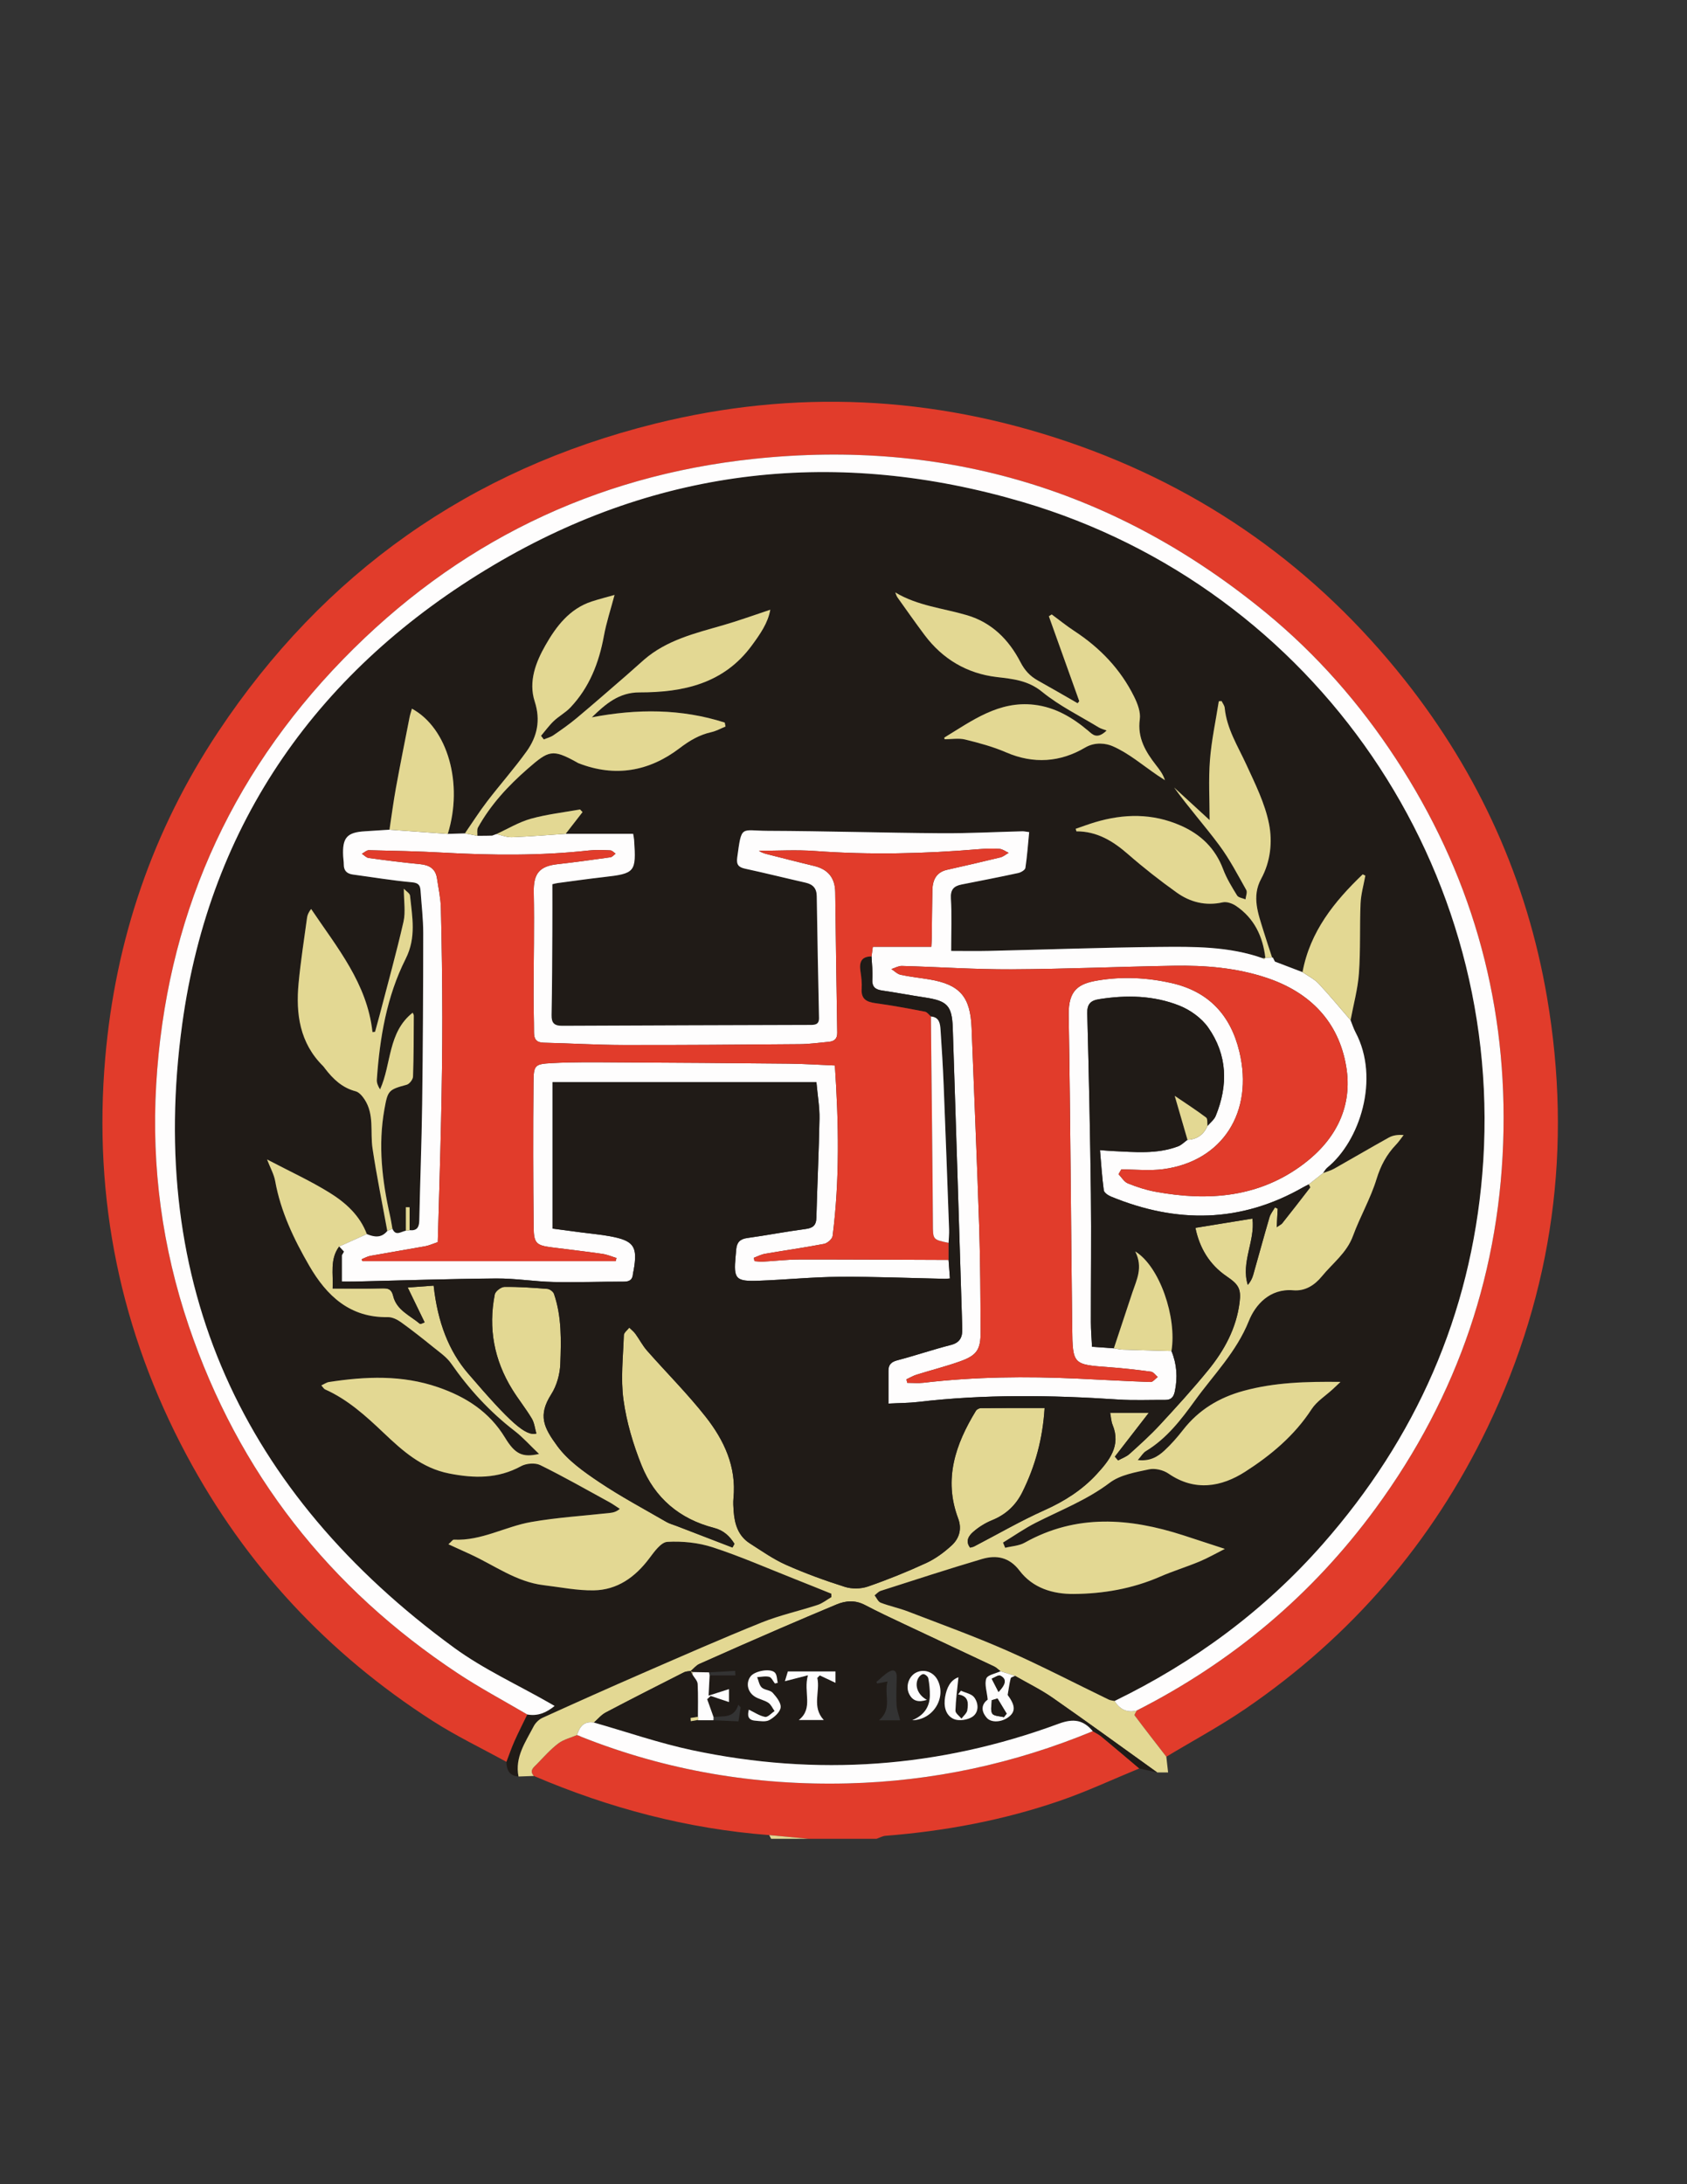<?xml version="1.0" encoding="utf-8"?>
<!-- Generator: Adobe Illustrator 16.0.0, SVG Export Plug-In . SVG Version: 6.00 Build 0)  -->
<!DOCTYPE svg PUBLIC "-//W3C//DTD SVG 1.1//EN" "http://www.w3.org/Graphics/SVG/1.1/DTD/svg11.dtd">
<svg version="1.1" id="Layer_1" xmlns="http://www.w3.org/2000/svg" xmlns:xlink="http://www.w3.org/1999/xlink" x="0px" y="0px"
	 width="612px" height="792px" viewBox="0 0 612 792" enable-background="new 0 0 612 792" xml:space="preserve">
<rect x="0" y="0" width="612" height="792" fill="#333333" stroke="none"/>
<g>
	<g>
		<path fill="#E13C2B" d="M279.061,665.421c-29.683-2.284-58.058-9.77-85.378-21.452c-1.787-1.981-0.037-3.15,1.102-4.322
			c2.5-2.568,4.906-5.3,7.739-7.451c1.934-1.471,4.525-2.072,6.822-3.062c0.165,0.138,0.354,0.198,0.569,0.182
			c0.294,0.141,0.589,0.28,0.883,0.422c31.069,12.369,63.38,17.763,96.741,16.932c30.791-0.768,60.424-7.162,88.893-18.93
			c1.033,0.628,2.162,1.141,3.084,1.902c4.629,3.833,9.204,7.73,13.8,11.606c-9.632,3.954-19.097,8.39-28.927,11.762
			c-20.453,7.017-41.592,10.967-63.152,12.66c-1.102,0.086-2.158,0.709-3.235,1.082c-8.25,0-16.5,0-24.75,0
			C288.52,666.307,283.79,665.863,279.061,665.421z"/>
		<path fill="#E3D893" d="M279.061,665.421c4.729,0.442,9.459,0.886,14.189,1.329c-4.5,0-9,0-13.5,0
			C279.52,666.307,279.29,665.863,279.061,665.421z"/>
		<path fill="#201B17" d="M188.107,644.175c-3.314-0.245-4.342-2.378-4.394-5.315c0.952-2.479,1.801-5.003,2.88-7.427
			c1.468-3.294,3.111-6.51,4.68-9.759c3.756,0.684,6.87-0.596,9.93-3.086c-0.814-0.47-1.339-0.775-1.866-1.077
			c-11.582-6.629-23.915-12.229-34.625-20.051C87.909,541.369,53.135,465.791,66.106,371.323
			c10.049-73.184,49.661-128.939,113.052-166.466c60.196-35.636,124.816-42.559,191.86-22.825
			C477.39,213.343,546.992,315.27,537.737,425.726c-4.282,51.107-24.052,95.757-57.881,134.181
			c-21.243,24.127-46.635,42.848-75.519,56.879c-0.724-0.167-1.509-0.206-2.161-0.521c-12.221-5.901-24.268-12.194-36.68-17.663
			c-11.821-5.208-23.999-9.61-36.063-14.255c-3.249-1.252-6.709-1.954-9.959-3.203c-0.939-0.362-1.487-1.752-2.216-2.671
			c0.738-0.556,1.396-1.361,2.228-1.63c12.229-3.914,24.438-7.906,36.75-11.545c5.206-1.538,9.902-0.672,13.599,4.204
			c4.83,6.375,12.138,8.522,19.61,8.474c10.76-0.069,21.348-1.895,31.373-6.264c4.681-2.04,9.598-3.531,14.313-5.498
			c3.092-1.287,6.014-2.979,9.202-4.584c-5.406-1.768-10.247-3.368-15.099-4.934c-19.517-6.296-38.777-7.826-57.549,2.699
			c-2.048,1.147-4.683,1.248-7.045,1.836c-0.263-0.632-0.524-1.261-0.787-1.892c3.942-2.408,7.748-5.084,11.854-7.169
			c9.076-4.606,18.566-8.252,26.867-14.521c3.826-2.891,9.346-3.801,14.258-4.865c2.173-0.471,5.191,0.257,7.062,1.547
			c9.539,6.574,19.191,4.841,27.805-0.675c9.287-5.949,17.873-13.092,24.088-22.656c1.868-2.874,5.092-4.868,7.69-7.269
			c0.717-0.661,1.421-1.334,2.819-2.65c-12.592-0.151-23.995,0.19-35.187,3.248c-8.831,2.412-16.241,6.856-21.925,14.142
			c-2.066,2.65-4.3,5.222-6.763,7.497c-2.404,2.223-5.218,3.971-9.676,3.455c1.312-1.484,1.938-2.636,2.907-3.222
			c7.566-4.578,12.793-11.396,17.852-18.387c6.796-9.392,15.021-17.576,19.538-28.843c2.314-5.771,7.543-11.844,16.115-11.105
			c4.219,0.363,7.679-1.767,10.373-5.062c3.899-4.77,9.02-8.477,11.285-14.659c2.557-6.976,6.373-13.521,8.539-20.593
			c1.492-4.871,3.646-8.913,7.07-12.486c1.021-1.066,1.849-2.32,2.764-3.487c-2.222-0.189-3.962,0.117-5.422,0.929
			c-6.626,3.683-13.154,7.534-19.763,11.252c-1.25,0.703-2.688,1.071-4.04,1.596c0.501-0.664,0.894-1.466,1.521-1.975
			c11.774-9.544,19.211-32.201,10.26-49.069c-0.737-1.389-1.207-2.92-1.8-4.385c1.053-5.668,2.624-11.299,3.036-17.014
			c0.604-8.407,0.229-16.88,0.59-25.312c0.144-3.379,1.129-6.723,1.73-10.083c-0.316-0.161-0.636-0.322-0.953-0.483
			c-10.302,9.877-19.097,20.724-21.835,35.468c-3.34-1.276-6.68-2.551-10.02-3.827c-0.211-0.419-0.422-0.839-0.632-1.26
			c-0.071-0.177-0.202-0.258-0.395-0.243c-1.033-3.179-2.113-6.344-3.09-9.541c-1.907-6.25-4.404-12.478-0.859-18.992
			c3.414-6.272,4.128-13.412,2.843-19.897c-1.477-7.451-5.044-14.566-8.265-21.569c-3.069-6.679-7.084-12.932-7.815-20.499
			c-0.082-0.85-0.736-1.646-1.125-2.467c-0.338,0.023-0.676,0.045-1.015,0.068c-1.11,7.104-2.656,14.173-3.211,21.32
			c-0.556,7.169-0.122,14.415-0.122,21.77c-4.238-3.888-8.562-7.853-12.885-11.818c5.272,7.315,11.172,13.906,16.417,20.982
			c3.738,5.045,6.672,10.7,9.769,16.193c0.459,0.816-0.164,2.244-0.287,3.388c-1.042-0.45-2.555-0.61-3.042-1.402
			c-1.889-3.054-3.8-6.177-5.061-9.518c-2.875-7.615-8.1-12.642-15.461-15.865c-10.221-4.476-20.539-4.3-30.997-1.185
			c-2.37,0.706-4.689,1.586-7.034,2.387c0.086,0.305,0.171,0.61,0.255,0.916c7.495-0.01,13.279,3.533,18.729,8.29
			c5.633,4.918,11.551,9.55,17.638,13.898c4.929,3.521,10.526,4.937,16.729,3.559c1.445-0.322,3.463,0.392,4.777,1.278
			c6.625,4.471,9.756,11.042,10.671,18.814l0.002-0.002c-0.271,0.077-0.538,0.154-0.809,0.231
			c-12.334-4.397-25.213-4.282-37.999-4.148c-20.488,0.214-40.973,0.96-61.459,1.435c-4.561,0.105-9.126,0.015-13.702,0.015
			c0-7.049,0.265-13.044-0.104-19.001c-0.2-3.256,1.062-4.534,3.89-5.092c6.854-1.352,13.714-2.682,20.541-4.161
			c0.986-0.214,2.479-1.101,2.593-1.85c0.647-4.268,0.947-8.589,1.375-12.983c-1.238-0.156-1.848-0.313-2.451-0.299
			c-9.848,0.243-19.695,0.782-29.54,0.71c-20.98-0.152-41.958-0.8-62.938-0.877c-9.774-0.036-9.351-2.307-10.983,9.673
			c-0.354,2.604,0.469,3.542,2.897,4.067c7.313,1.583,14.577,3.4,21.877,5.054c2.667,0.604,4.031,2.016,4.073,4.864
			c0.223,14.731,0.501,29.462,0.825,44.191c0.053,2.439-1.479,2.527-3.18,2.533c-29.991,0.098-59.982,0.166-89.973,0.314
			c-2.858,0.015-3.932-0.968-3.873-3.899c0.207-10.242,0.223-20.488,0.283-30.732c0.032-5.566,0.006-11.133,0.006-16.707
			c0.894-0.202,1.363-0.347,1.844-0.41c5.572-0.735,11.138-1.535,16.722-2.166c11.459-1.297,11.883-1.764,11.089-13.479
			c-0.048-0.704-0.216-1.398-0.347-2.216c-8.314,0-16.398,0-24.481,0c2.04-2.627,4.08-5.255,6.12-7.882
			c-0.302-0.321-0.605-0.641-0.908-0.961c-5.968,1.081-12.05,1.753-17.866,3.379c-4.343,1.213-8.34,3.657-12.492,5.554
			c-0.504,0.187-1.007,0.374-1.51,0.561c-0.731,0.015-1.463,0.03-2.194,0.046c-1.062,0.007-2.125,0.015-3.187,0.022
			c0.062-1.021-0.211-2.229,0.238-3.035c4.614-8.268,10.887-15.05,18.038-21.285c7.631-6.653,8.921-7.233,17.718-2.384
			c0.216,0.12,0.417,0.272,0.645,0.362c13.312,5.213,25.698,3.001,36.799-5.474c3.6-2.748,7.131-4.804,11.473-5.78
			c1.767-0.396,3.413-1.33,5.114-2.02c-0.092-0.479-0.184-0.959-0.276-1.438c-15.765-5.059-31.829-5.042-48.223-1.903
			c4.981-4.837,9.832-9.05,17.284-9.043c15.879,0.013,30.599-3.153,40.77-17.034c2.983-4.07,5.866-8.159,6.68-12.94
			c-5.84,1.93-11.411,3.972-17.098,5.607c-10.157,2.922-20.486,5.373-28.757,12.57c-2.21,1.923-4.365,3.911-6.581,5.827
			c-5.906,5.108-11.783,10.252-17.773,15.26c-2.686,2.245-5.573,4.261-8.459,6.249c-1.024,0.706-2.317,1.019-3.488,1.512
			c-0.333-0.436-0.666-0.87-0.999-1.306c1.523-1.797,2.91-3.74,4.608-5.354c1.871-1.777,4.254-3.038,6.021-4.897
			c6.926-7.292,10.384-16.224,12.179-26.001c0.887-4.833,2.455-9.542,3.854-14.832c-2.679,0.762-5.518,1.473-8.293,2.378
			c-8.063,2.631-12.906,9.075-16.771,15.858c-3.485,6.115-6.246,13.163-3.896,20.406c2.201,6.783,0.913,12.7-2.947,18.079
			c-4.5,6.269-9.654,12.062-14.352,18.196c-2.847,3.718-5.365,7.688-8.031,11.544c-2.069,0.063-4.138,0.127-6.207,0.19
			c5.662-18.126,0.038-38.314-13.004-45.41c-0.308,1.104-0.659,2.097-0.859,3.119c-1.675,8.54-3.392,17.072-4.952,25.634
			c-0.914,5.019-1.565,10.084-2.335,15.128c-2.962,0.194-5.924,0.405-8.888,0.578c-6.546,0.382-8.251,2.313-7.917,9.04
			c0.05,0.996,0.237,1.989,0.23,2.983c-0.017,2.278,1.148,3.376,3.326,3.668c7.126,0.956,14.229,2.165,21.383,2.799
			c2.419,0.214,3.008,1.103,3.14,3.065c0.342,5.098,0.973,10.195,0.97,15.292c-0.011,20.7-0.113,41.401-0.386,62.1
			c-0.186,14.076-0.752,28.147-1.043,42.224c-0.053,2.529-0.939,3.73-3.51,3.482c0-2.771,0-5.541,0-8.312
			c-0.452-0.012-0.905-0.021-1.357-0.031c0,2.845,0,5.69,0,8.538c-1.698,0.229-3.647,2.149-4.881-0.729
			c-0.286-1.579-0.514-3.172-0.866-4.735c-2.874-12.753-4.376-25.559-2.03-38.604c1.219-6.779,1.457-7.087,8.078-8.873
			c0.993-0.268,2.261-1.903,2.298-2.945c0.263-7.363,0.244-14.736,0.282-22.105c0.001-0.397-0.305-0.796-0.418-1.072
			c-9.046,7.14-7.64,18.581-11.817,27.811c-0.793-1.247-1.251-2.411-1.173-3.538c1.054-15.17,3.579-30.166,10.439-43.769
			c3.959-7.851,2.382-15.236,1.605-22.938c-0.087-0.866-1.4-1.609-2.25-2.523c0,4.593,0.679,8.452-0.125,11.973
			c-2.605,11.4-5.752,22.676-8.699,33.998c-0.514,1.976-1.073,3.939-1.61,5.908c-0.313,0.037-0.627,0.073-0.94,0.11
			c-1.927-17.678-12.869-30.678-22.256-44.647c-0.877,1.131-1.339,2.125-1.48,3.162c-1.077,7.916-2.322,15.817-3.07,23.766
			c-1.049,11.132,0.404,21.667,8.89,30.049c0.264,0.261,0.465,0.586,0.693,0.884c2.92,3.802,6.229,6.979,11.116,8.253
			c1.246,0.325,2.416,1.722,3.201,2.905c3.632,5.474,2.032,11.839,2.921,17.792c1.498,10.025,3.544,19.971,5.36,29.948
			c-2.129,2.631-4.716,2.264-7.418,1.133c-2.533-6.769-7.701-11.397-13.508-14.998c-6.951-4.312-14.449-7.739-22.699-12.068
			c1.208,3.122,2.508,5.378,2.94,7.788c2,11.131,6.803,21.143,12.376,30.763c6.299,10.874,14.733,18.884,28.519,18.63
			c1.571-0.027,3.374,0.847,4.708,1.804c4.027,2.89,7.924,5.969,11.777,9.09c2.283,1.85,4.853,3.596,6.491,5.946
			c6.468,9.286,13.991,17.479,22.971,24.394c3.059,2.354,5.663,5.303,8.892,8.377c-6.01,1.357-8.688,0.102-12.354-5.931
			c-5.694-9.371-14.148-14.771-24.286-18.268c-13.062-4.504-26.264-3.93-39.577-1.884c-0.858,0.132-1.648,0.712-2.765,1.216
			c0.681,0.758,0.926,1.26,1.317,1.435c8.259,3.677,14.814,9.643,21.263,15.758c6.904,6.546,13.823,12.788,23.773,14.753
			c9.117,1.8,17.677,1.955,26.1-2.646c1.879-1.026,5.098-1.302,6.948-0.393c8.5,4.172,16.74,8.875,25.055,13.421
			c1.326,0.726,2.556,1.627,3.831,2.446c-1.299,1.102-2.429,1.345-3.57,1.472c-9.537,1.065-19.158,1.636-28.589,3.291
			c-9.428,1.654-18.08,6.903-28.058,6.401c-0.408-0.021-0.854,0.702-1.959,1.677c3.038,1.386,5.543,2.525,8.045,3.674
			c8.716,4.002,16.607,9.979,26.501,11.16c6.039,0.722,12.099,1.968,18.133,1.878c8.595-0.13,15.054-4.779,20.173-11.581
			c1.803-2.395,4.25-5.872,6.565-6.003c5.462-0.309,11.287,0.283,16.486,1.98c10.056,3.28,19.786,7.564,29.642,11.453
			c4.467,1.763,8.914,3.573,13.37,5.362c0.007,0.414,0.014,0.829,0.021,1.244c-1.655,0.959-3.207,2.236-4.985,2.819
			c-6.747,2.216-13.756,3.734-20.32,6.378c-14.452,5.816-28.72,12.096-43.011,18.309c-12.221,5.313-24.387,10.756-36.52,16.269
			c-1.279,0.579-2.53,1.822-3.18,3.077C190.645,631.682,186.71,637.143,188.107,644.175z M324.77,214.809
			c0.271,0.616,0.442,1.302,0.825,1.838c3.247,4.558,6.464,9.139,9.819,13.616c6.556,8.746,15.408,13.96,26.143,15.234
			c5.99,0.711,11.373,1.19,16.504,5.373c6.208,5.061,13.597,8.678,20.499,12.874c0.835,0.508,1.839,0.739,2.893,1.148
			c-3.515,3.375-5.125,1.403-6.627,0.133c-5.74-4.85-12.023-8.575-19.615-9.472c-12.833-1.515-22.538,5.746-32.618,11.884
			c-0.068,0.042,0.052,0.399,0.086,0.621c2.503,0,5.109-0.478,7.458,0.099c5.035,1.235,10.115,2.604,14.856,4.656
			c9.955,4.312,19.671,3.575,28.651-1.732c3.735-2.207,7.762-1.47,9.938-0.53c5.882,2.541,10.957,6.946,16.355,10.605
			c0.882,0.598,1.783,1.166,2.676,1.747c-0.736-2.261-1.963-3.819-3.183-5.384c-3.822-4.912-6.88-9.926-5.94-16.73
			c0.354-2.583-0.815-5.652-2.039-8.131c-4.933-9.999-12.41-17.771-21.722-23.861c-2.827-1.849-5.463-3.993-8.187-6.001
			c-0.347,0.222-0.693,0.444-1.04,0.667c3.673,10.259,7.346,20.518,11.02,30.777c-0.191,0.255-0.385,0.51-0.575,0.765
			c-4.826-2.765-9.628-5.571-14.486-8.277c-2.8-1.56-4.725-3.656-6.245-6.598c-4.21-8.144-10.373-14.381-19.436-17.057
			C342.127,220.519,332.916,219.707,324.77,214.809z"/>
		<path fill="#E13C2B" d="M191.273,621.674c-1.568,3.249-3.212,6.465-4.68,9.759c-1.079,2.423-1.928,4.948-2.88,7.427
			c-8.947-4.926-18.212-9.354-26.787-14.858c-37.982-24.378-67.882-56.463-89.181-96.249
			c-24.092-45.004-33.949-93.088-29.579-144.019c3.685-42.932,17.185-82.59,41.016-118.409
			c38.315-57.591,91.263-95.004,158.431-111.697c50.519-12.554,100.633-10.177,149.906,6.621
			c49.167,16.763,89.919,45.691,122.149,86.4c26.876,33.946,44.278,72.369,51.562,115.04c9.236,54.13,2.265,106.271-21.579,155.873
			c-20.094,41.799-49.454,75.813-87.729,101.983c-9.255,6.327-19.188,11.659-28.811,17.449c-3.854-4.979-7.727-9.939-11.496-14.979
			c-0.192-0.256,0.493-1.17,0.77-1.777c34.67-17.618,63.666-41.93,86.684-73.335c29.938-40.852,45.507-86.661,46.362-137.203
			c0.825-48.723-12.269-93.65-39.009-134.516c-13.086-19.999-28.659-37.788-47.123-52.956
			c-54.097-44.442-116.224-63.163-185.662-55.853c-58.26,6.133-108.253,30.649-149.156,72.677
			c-41.74,42.888-64.336,94.566-67.823,154.316c-1.741,29.83,2.213,59.092,11.83,87.448c18.056,53.246,50.909,95.118,97.74,126.042
			C174.314,612.194,182.913,616.754,191.273,621.674z"/>
		<path fill="#E3D893" d="M412.387,620.235c-0.275,0.607-0.962,1.521-0.77,1.777c3.771,5.039,7.644,10,11.496,14.979
			c0.199,1.759,0.396,3.518,0.645,5.706c-1.594,0-2.774,0-3.956,0c-12.608-9.032-25.146-18.171-37.872-27.037
			c-4.326-3.015-9.131-5.345-13.719-7.988c-1.755-0.556-3.51-1.11-5.265-1.666c-0.76-0.588-1.441-1.336-2.288-1.737
			c-10.908-5.157-21.85-10.25-32.76-15.399c-4.716-2.226-9.443-4.437-14.056-6.861c-3.519-1.852-6.938-1.662-10.421-0.201
			c-6.774,2.842-13.546,5.689-20.286,8.609c-9.825,4.258-19.639,8.545-29.411,12.925c-1.211,0.542-2.131,1.732-3.188,2.624
			c-0.002,0.002,0.081-0.067,0.081-0.067c-0.818,0.145-1.731,0.103-2.44,0.462c-9.515,4.819-19.03,9.642-28.466,14.613
			c-1.61,0.849-2.847,2.403-4.256,3.634c-3.595-0.597-5.208,1.486-6.111,4.526c-2.297,0.989-4.889,1.592-6.822,3.062
			c-2.833,2.151-5.239,4.883-7.739,7.452c-1.139,1.171-2.889,2.34-1.102,4.321c-1.859,0.068-3.717,0.138-5.576,0.206
			c-1.396-7.031,2.538-12.493,5.495-18.195c0.65-1.256,1.901-2.498,3.18-3.078c12.133-5.513,24.299-10.954,36.52-16.269
			c14.291-6.213,28.559-12.491,43.011-18.309c6.564-2.644,13.574-4.162,20.32-6.378c1.778-0.583,3.33-1.86,4.985-2.819
			c-0.007-0.415-0.014-0.83-0.021-1.244c-4.456-1.789-8.903-3.601-13.37-5.361c-9.856-3.89-19.586-8.174-29.642-11.454
			c-5.199-1.697-11.024-2.289-16.486-1.98c-2.314,0.131-4.762,3.608-6.565,6.003c-5.12,6.802-11.579,11.451-20.173,11.581
			c-6.034,0.09-12.094-1.156-18.133-1.878c-9.895-1.183-17.786-7.158-26.501-11.16c-2.501-1.147-5.007-2.288-8.045-3.674
			c1.106-0.975,1.552-1.697,1.959-1.677c9.979,0.502,18.63-4.747,28.058-6.401c9.431-1.655,19.052-2.226,28.589-3.291
			c1.142-0.127,2.271-0.37,3.57-1.472c-1.275-0.819-2.505-1.721-3.831-2.446c-8.314-4.546-16.555-9.249-25.055-13.421
			c-1.851-0.909-5.069-0.635-6.948,0.394c-8.422,4.601-16.982,4.444-26.1,2.646c-9.951-1.965-16.869-8.207-23.773-14.753
			c-6.449-6.115-13.003-12.081-21.263-15.758c-0.392-0.174-0.636-0.676-1.317-1.435c1.116-0.504,1.906-1.084,2.765-1.216
			c13.313-2.046,26.516-2.62,39.577,1.884c10.138,3.496,18.592,8.896,24.286,18.268c3.666,6.032,6.344,7.288,12.354,5.931
			c-3.229-3.073-5.833-6.021-8.892-8.377c-8.98-6.915-16.503-15.105-22.971-24.393c-1.638-2.353-4.208-4.099-6.491-5.947
			c-3.854-3.121-7.75-6.2-11.777-9.09c-1.335-0.957-3.137-1.831-4.708-1.803c-13.785,0.254-22.22-7.757-28.519-18.631
			c-5.573-9.619-10.376-19.632-12.376-30.763c-0.433-2.41-1.732-4.666-2.94-7.788c8.25,4.329,15.749,7.758,22.699,12.068
			c5.807,3.601,10.975,8.229,13.507,14.998c-3.351,1.506-6.701,3.011-10.051,4.517c-3.469,4.694-2.053,9.99-2.361,15.217
			c6.346,0,12.2,0.091,18.05-0.046c2.168-0.05,3.329,0.312,3.907,2.751c1.219,5.138,6.111,7.074,9.708,10.107
			c0.228,0.191,1.027-0.293,1.72-0.514c-2.045-4.211-3.959-8.15-6.145-12.652c3.829-0.28,6.626-0.484,9.407-0.688
			c1.432,13.298,5.558,23.767,12.401,31.75c15.403,17.972,21.001,22.945,24.864,21.878c-0.531-1.823-0.718-3.858-1.665-5.439
			c-2.17-3.625-4.85-6.943-7.075-10.539c-6.585-10.643-8.771-22.188-6.35-34.466c0.225-1.14,2.283-2.704,3.507-2.719
			c5.192-0.063,10.397,0.304,15.582,0.719c0.862,0.069,2.109,0.999,2.387,1.803c2.845,8.246,2.607,16.867,2.297,25.372
			c-0.136,3.738-1.282,7.892-3.279,11.021c-4.927,7.716-2.727,12.096,2.211,18.819c3.857,5.253,9.65,9.336,15.183,13.047
			c7.829,5.252,16.199,9.702,24.37,14.439c1.128,0.651,2.442,0.987,3.673,1.462c6.765,2.607,13.532,5.213,20.299,7.819
			c0.242-0.445,0.484-0.893,0.728-1.339c-1.729-2.759-3.891-4.879-7.42-5.783c-12.488-3.202-21.534-10.86-26.291-22.696
			c-3.051-7.592-5.45-15.672-6.561-23.75c-1.054-7.665-0.118-15.614,0.137-23.433c0.03-0.933,1.281-1.823,1.966-2.733
			c0.75,0.744,1.612,1.405,2.228,2.247c1.45,1.989,2.583,4.238,4.197,6.071c7.064,8.025,14.678,15.607,21.278,23.992
			c6.677,8.483,11.221,18.106,10.107,29.479c-0.158,1.606-0.052,3.252,0.068,4.869c0.347,4.656,1.685,8.906,5.854,11.569
			c4.289,2.738,8.507,5.729,13.124,7.781c6.94,3.088,14.123,5.703,21.368,7.993c2.539,0.802,5.81,0.745,8.329-0.123
			c7.19-2.479,14.272-5.349,21.182-8.532c3.329-1.534,6.438-3.832,9.161-6.316c2.804-2.56,3.871-5.975,2.404-9.879
			c-5.347-14.229-0.947-26.889,6.467-39.012c0.312-0.508,1.188-0.946,1.804-0.951c7.585-0.064,15.171-0.042,23.099-0.042
			c-0.662,11.026-3.363,21.024-8.074,30.507c-2.378,4.783-5.978,8.145-10.999,10.181c-2.49,1.01-4.902,2.521-6.914,4.297
			c-1.449,1.279-2.883,3.26-1.032,5.642c0.562-0.164,1.057-0.228,1.47-0.441c8.507-4.418,16.824-9.258,25.561-13.162
			c7.22-3.227,13.686-7.354,18.933-13.087c4.473-4.885,8.845-10.224,5.736-17.799c-0.544-1.325-0.592-2.854-0.895-4.41
			c4.755,0,9.223,0,14.02,0c-4.307,5.561-8.312,10.729-12.315,15.9c0.393,0.459,0.784,0.917,1.178,1.375
			c1.39-0.769,2.981-1.311,4.131-2.346c3.75-3.378,7.523-6.765,10.947-10.463c6.022-6.506,12.015-13.065,17.612-19.935
			c5.823-7.143,10.185-15.125,11.374-24.5c0.643-5.058-0.419-6.603-4.706-9.524c-6.2-4.228-9.819-10.266-11.313-17.562
			c7.169-1.166,13.878-2.258,20.693-3.367c1.032,8.13-4.265,15.831-1.693,24.056c0.979-1.146,1.595-2.343,1.957-3.609
			c1.99-6.961,3.87-13.953,5.91-20.899c0.377-1.285,1.313-2.405,1.994-3.601c0.328,0.162,0.657,0.322,0.987,0.484
			c-0.106,2.012-0.213,4.023-0.354,6.695c1.19-0.825,1.688-1.025,1.977-1.39c3.403-4.298,6.785-8.611,10.117-12.965
			c0.129-0.167-0.304-0.764-0.475-1.159c1.73-1.373,3.464-2.746,5.195-4.118c1.352-0.523,2.79-0.893,4.04-1.596
			c6.607-3.718,13.138-7.569,19.764-11.252c1.46-0.812,3.199-1.117,5.421-0.929c-0.915,1.167-1.741,2.421-2.764,3.487
			c-3.426,3.574-5.578,7.616-7.07,12.487c-2.166,7.069-5.982,13.616-8.539,20.592c-2.267,6.184-7.386,9.891-11.285,14.66
			c-2.694,3.295-6.154,5.425-10.373,5.062c-8.572-0.737-13.801,5.335-16.115,11.106c-4.518,11.266-12.742,19.45-19.538,28.842
			c-5.059,6.991-10.284,13.809-17.852,18.387c-0.969,0.586-1.597,1.736-2.907,3.222c4.458,0.516,7.271-1.232,9.676-3.455
			c2.463-2.275,4.695-4.847,6.764-7.496c5.683-7.284,13.093-11.729,21.924-14.143c11.19-3.058,22.595-3.398,35.187-3.248
			c-1.398,1.316-2.104,1.989-2.818,2.65c-2.601,2.399-5.823,4.395-7.691,7.269c-6.215,9.564-14.801,16.707-24.088,22.656
			c-8.612,5.516-18.265,7.249-27.804,0.675c-1.871-1.29-4.891-2.018-7.062-1.547c-4.912,1.065-10.432,1.977-14.258,4.865
			c-8.301,6.27-17.791,9.914-26.867,14.521c-4.105,2.085-7.912,4.762-11.854,7.169c0.262,0.631,0.523,1.261,0.786,1.892
			c2.362-0.587,4.997-0.688,7.046-1.835c18.771-10.526,38.031-8.996,57.548-2.7c4.852,1.564,9.691,3.166,15.099,4.934
			c-3.188,1.605-6.11,3.297-9.202,4.584c-4.717,1.968-9.634,3.458-14.313,5.498c-10.025,4.369-20.613,6.193-31.373,6.265
			c-7.474,0.049-14.78-2.1-19.61-8.475c-3.695-4.876-8.393-5.742-13.599-4.204c-12.312,3.64-24.521,7.631-36.75,11.545
			c-0.83,0.269-1.488,1.074-2.228,1.63c0.729,0.92,1.275,2.309,2.216,2.672c3.25,1.249,6.711,1.95,9.959,3.203
			c12.064,4.644,24.242,9.047,36.063,14.255c12.412,5.468,24.459,11.761,36.68,17.663c0.652,0.314,1.438,0.354,2.161,0.521
			C406.218,619.809,408.818,621.15,412.387,620.235z"/>
		<path fill="#201B17" d="M368.211,607.673c4.588,2.645,9.393,4.974,13.719,7.988c12.728,8.866,25.264,18.005,37.872,27.037
			c-2.163-0.484-4.326-0.97-6.486-1.452c-4.596-3.876-9.171-7.773-13.8-11.606c-0.922-0.763-2.051-1.274-3.084-1.902
			c-3.416-4.08-6.971-4.696-12.323-2.717c-43.366,16.041-87.833,19.214-133.039,9.602c-12.037-2.562-23.751-6.636-35.613-10.017
			c1.409-1.229,2.646-2.784,4.256-3.633c9.436-4.973,18.951-9.794,28.466-14.613c0.709-0.359,1.623-0.317,2.438-0.462
			c0.201,0.446,0.403,0.892,0.604,1.335c0.652,1.118,1.807,2.211,1.867,3.359c0.225,4.273,0.09,8.565,0.09,13.176
			c1.779,0,3.713,0,5.647,0c2.932,0.134,5.864,0.266,9.072,0.41c0.301-1.931,0.547-3.508,0.792-5.086
			c-0.282-0.32-0.564-0.641-0.846-0.961c-1.582,5.168-5.616,3.973-8.99,4.489c-0.772-2.16-1.544-4.319-2.316-6.479
			c0.423-0.397,0.847-0.796,1.27-1.193c2.272,0.759,4.544,1.517,6.647,2.22c0-1.344,0-3.354,0-4.687
			c-2.232,0.714-4.495,1.438-7.406,2.367c0.163-3.171,0.27-5.254,0.376-7.336c3.118,0,6.236,0,9.355,0
			c-0.03-0.55-0.06-1.1-0.09-1.648c-3.162,0.183-6.324,0.364-9.487,0.548c-1.971-0.035-3.941-0.07-5.912-0.105
			c-0.25-0.112-0.501-0.227-0.753-0.342c1.055-0.89,1.975-2.08,3.186-2.622c9.772-4.38,19.586-8.667,29.411-12.925
			c6.74-2.92,13.512-5.769,20.286-8.609c3.483-1.461,6.902-1.649,10.421,0.201c4.611,2.426,9.34,4.638,14.055,6.861
			c10.911,5.149,21.853,10.242,32.761,15.399c0.847,0.401,1.528,1.149,2.289,1.737c-1.797,0.853-4.667,1.319-5.144,2.646
			c-0.724,2.014,0.214,4.625,0.51,7.627c-1.961,1.442-2.801,3.823-0.297,6.649c1.611,1.819,5.421,1.611,7.98-0.414
			c2.519-1.991,2.266-4.221-0.451-7.918c0.421-2.435,0.65-4.267,1.111-6.039C366.764,608.155,367.672,607.963,368.211,607.673z
			 M285.819,606.068c-0.305,1.006-0.729,2.405-1.075,3.548c2.648-0.685,4.971-1.282,8.355-2.154
			c-1.751,6.16,2.125,11.945-3.322,16.23c3.134,0,6.137,0,9.072,0c-4.479-4.805-1.218-10.321-2.358-15.288
			c0.302-0.297,0.604-0.596,0.906-0.893c1.872,0.882,3.743,1.764,5.695,2.684c0-1.336,0-2.875,0-4.127
			C297.432,606.068,291.839,606.068,285.819,606.068z M281.116,610.443c0.34-0.081,0.68-0.162,1.02-0.244
			c-0.293-1.226-0.232-2.741-0.952-3.612c-1.471-1.78-7.359-0.774-8.902,1.293c-1.795,2.405-1.113,5.743,1.706,7.417
			c1.486,0.882,3.33,1.187,4.752,2.139c0.984,0.66,1.522,1.982,2.259,3.011c-1.159,0.758-2.464,2.295-3.449,2.11
			c-2.031-0.376-3.891-1.672-5.895-2.624c-0.441,1.825-0.585,3.753,2.306,3.991c1.725,0.144,3.794,0.523,5.138-0.226
			c1.75-0.976,3.876-2.847,4.092-4.552c0.211-1.663-1.528-3.834-2.895-5.346c-0.909-1.004-2.946-0.943-3.963-1.906
			c-0.919-0.868-1.136-2.479-1.663-3.762c1.47-0.072,3.022-0.458,4.379-0.101C279.892,608.254,280.438,609.602,281.116,610.443z
			 M336.247,616.381c-3.279-1.757-4.552-5.163-3.153-7.849c0.354-0.679,1.23-1.485,1.875-1.492c0.619-0.006,1.676,0.868,1.793,1.495
			c0.387,2.061,0.606,4.186,0.573,6.28c-0.067,4.255-2.274,7.255-6.411,8.951c7.74-0.144,12.518-8.35,9.164-14.663
			c-1.521-2.864-4.819-4.014-7.65-2.664c-2.68,1.274-3.995,4.914-2.657,7.71C331.057,616.819,333.16,617.369,336.247,616.381z
			 M347.697,608.186c-2.902,0.997-4.242,3.8-4.818,7.047c-0.581,3.274,0.025,6.699,3.125,8.089c1.828,0.817,5.021,0.351,6.751-0.809
			c2.38-1.596,2.326-4.809,0.657-7.043c-0.958-1.282-3.16-1.636-4.803-2.407c-0.346,0.445-0.689,0.892-1.035,1.337
			c3.97,0.599,3.697,3.304,3.344,5.716c-0.161,1.104-1.382,2.054-2.123,3.072c-0.768-0.965-2.21-1.946-2.183-2.889
			C346.726,616.342,347.278,612.396,347.697,608.186z M318.849,623.805c3.1,0,5.729,0,7.688,0c-0.472-1.944-1.19-3.742-1.288-5.572
			c-0.178-3.345-0.021-6.708,0.061-10.062c0.05-1.978-0.807-3.085-2.65-2.076c-1.749,0.958-3.173,2.512-4.741,3.801
			c0.107,0.184,0.215,0.366,0.322,0.551c1.094-0.217,2.188-0.434,3.731-0.737C320.584,614.414,323.917,619.565,318.849,623.805z
			 M250.519,622.941c0.031,0.391,0.061,0.78,0.091,1.174c0.93-0.165,1.86-0.33,2.79-0.495c-0.068-0.365-0.137-0.73-0.206-1.096
			C252.303,622.663,251.411,622.802,250.519,622.941z"/>
		<path fill="#FEFDFD" d="M215.457,624.605c11.862,3.38,23.576,7.454,35.613,10.016c45.206,9.613,89.671,6.439,133.039-9.602
			c5.354-1.979,8.907-1.363,12.323,2.717c-28.469,11.768-58.102,18.162-88.893,18.93c-33.36,0.831-65.671-4.562-96.741-16.932
			c-0.293-0.142-0.589-0.281-0.883-0.422c-0.215,0.018-0.404-0.044-0.569-0.182C210.249,626.093,211.862,624.01,215.457,624.605z"/>
		<path fill="#E3D893" d="M209.915,629.312c0.294,0.141,0.59,0.28,0.883,0.422C210.504,629.594,210.209,629.453,209.915,629.312z"/>
		<path fill="#FEFDFD" d="M479.972,425.354c-1.731,1.372-3.465,2.745-5.196,4.117c-0.662,0.337-1.34,0.646-1.983,1.016
			c-22.677,12.988-45.987,13.194-69.761,3.392c-1.04-0.429-2.485-1.401-2.605-2.277c-0.646-4.724-0.937-9.497-1.375-14.554
			c2.146,0.156,3.375,0.276,4.606,0.331c7.973,0.355,15.997,1.207,23.714-1.704c1.259-0.475,2.284-1.571,3.417-2.38
			c3.489-0.131,5.854-1.888,7.266-5.025c1.014-1.204,2.408-2.255,2.979-3.643c4.558-11.116,4.256-22.115-2.727-32.04
			c-2.423-3.444-6.511-6.376-10.47-7.948c-9.33-3.703-19.213-3.896-29.128-2.324c-3.109,0.494-4.364,1.793-4.275,5.183
			c0.575,21.821,1.052,43.646,1.317,65.473c0.188,15.473-0.026,30.948-0.007,46.423c0.003,2.932,0.262,5.862,0.41,8.947
			c2.984,0.213,5.457,0.389,7.93,0.565c1.097,0.164,2.19,0.438,3.292,0.475c5.865,0.2,11.732,0.343,17.6,0.505
			c1.968,4.766,2.29,9.626,1.217,14.682c-0.44,2.069-1.376,3.057-3.438,3.046c-5.733-0.032-11.486,0.232-17.196-0.146
			c-24.22-1.604-48.406-1.955-72.568,0.896c-3.179,0.375-6.4,0.361-10.685,0.586c0-4.292,0-8.106,0-11.921
			c0-2.187,1.021-3.195,3.229-3.775c6.514-1.708,12.901-3.896,19.426-5.561c3.426-0.873,4.226-2.966,4.128-6.011
			c-1.146-36.316-2.235-72.637-3.451-108.952c-0.272-8.162-2.055-9.823-10.151-11.044c-5.183-0.78-10.33-1.771-15.516-2.522
			c-2.536-0.367-3.687-1.397-3.505-4.149c0.179-2.718-0.174-5.471-0.294-8.209c0.163-1.224,0.326-2.448,0.467-3.501
			c7.069,0,14.003,0,21.219,0c0.054-1.038,0.146-2.133,0.159-3.229c0.079-5.741,0.097-11.482,0.222-17.221
			c0.08-3.661,1.315-6.559,5.355-7.468c6.444-1.45,12.887-2.918,19.303-4.489c1.073-0.263,2.011-1.087,3.01-1.651
			c-1.099-0.502-2.17-1.355-3.299-1.436c-2.479-0.178-4.995-0.102-7.478,0.107c-19.818,1.672-39.633,2.114-59.499,0.661
			c-6.742-0.493-13.551-0.078-20.329-0.078c1.012,0.707,2.146,1.02,3.286,1.307c5.565,1.402,11.118,2.853,16.7,4.181
			c5.078,1.208,7.646,4.303,7.712,9.546c0.213,16.973,0.438,33.946,0.726,50.918c0.039,2.287-1.115,3.14-3.1,3.323
			c-3.479,0.321-6.961,0.817-10.445,0.846c-21.366,0.179-42.734,0.354-64.102,0.306c-9.608-0.022-19.214-0.614-28.823-0.833
			c-2.593-0.059-3.532-1.228-3.532-3.668c-0.001-4.616-0.166-9.231-0.157-13.847c0.021-12.36,0.308-24.726,0.066-37.08
			c-0.128-6.562,1.907-9.386,8.498-10.129c6.451-0.728,12.887-1.605,19.315-2.517c0.679-0.096,1.263-0.857,1.891-1.309
			c-0.638-0.417-1.262-1.163-1.917-1.192c-2.617-0.117-5.269-0.238-7.863,0.047c-17.57,1.933-35.156,1.746-52.77,0.776
			c-8.972-0.495-17.962-0.681-26.947-0.884c-0.842-0.019-1.704,0.841-2.556,1.293c0.824,0.528,1.6,1.408,2.479,1.528
			c6.183,0.844,12.377,1.641,18.59,2.229c3.407,0.322,5.666,1.663,6.184,5.203c0.521,3.567,1.321,7.134,1.407,10.715
			c0.317,13.229,0.509,26.464,0.519,39.697c0.009,12.366-0.184,24.734-0.447,37.098c-0.315,14.812-0.799,29.619-1.208,44.353
			c-1.977,0.659-3.233,1.251-4.554,1.49c-6.628,1.201-13.278,2.28-19.905,3.486c-1.1,0.199-2.124,0.814-3.183,1.238
			c0.105,0.227,0.21,0.453,0.316,0.68c30.62,0,61.24,0,91.861,0c0.104-0.383,0.209-0.766,0.314-1.146
			c-1.709-0.514-3.387-1.247-5.133-1.498c-6.053-0.868-12.131-1.566-18.199-2.335c-5.713-0.725-6.668-1.409-6.729-7.255
			c-0.183-17.481-0.218-34.967-0.056-52.448c0.06-6.447,0.367-6.786,6.756-7.134c7.842-0.428,15.72-0.296,23.582-0.257
			c20.744,0.103,41.488,0.247,62.231,0.463c5.575,0.058,11.146,0.431,16.761,0.662c1.407,21,1.774,41.448-0.823,61.84
			c-0.14,1.096-1.892,2.608-3.102,2.842c-7.1,1.365-14.269,2.363-21.397,3.593c-1.395,0.24-2.709,0.95-4.061,1.443
			c0.069,0.406,0.139,0.812,0.208,1.221c1.001,0.071,2.007,0.248,3.001,0.194c4.366-0.235,8.728-0.77,13.092-0.777
			c18.107-0.031,36.217,0.087,54.325,0.15c0.162,2.196,0.324,4.394,0.497,6.726c-0.889,0.064-1.363,0.138-1.837,0.128
			c-12.739-0.266-25.48-0.812-38.216-0.724c-9.732,0.066-19.453,1.053-29.186,1.414c-8.541,0.317-9.281-0.58-8.514-8.829
			c0.08-0.871,0.151-1.742,0.232-2.611c0.224-2.42,1.358-3.684,3.958-4.04c7.047-0.964,14.04-2.337,21.091-3.259
			c2.701-0.354,3.952-1.233,4.026-4.093c0.313-11.986,0.914-23.967,1.124-35.952c0.073-4.182-0.677-8.375-1.112-13.234
			c-31.994,0-63.768,0-95.725,0c0,17.808,0,35.441,0,53.115c3.791,0.504,7.119,0.952,10.448,1.39
			c3.466,0.457,6.962,0.753,10.396,1.389c8.742,1.614,10.122,3.713,8.549,12.491c-0.065,0.369-0.202,0.731-0.224,1.103
			c-0.128,2.169-1.226,2.882-3.407,2.872c-8.466-0.037-16.938,0.312-25.398,0.12c-6.952-0.16-13.896-1.33-20.837-1.275
			c-17.104,0.135-34.205,0.72-51.308,1.115c-1.434,0.033-2.869,0.004-4.684,0.004c0-3.574,0-6.548,0-9.521
			c0.254-0.444,0.508-0.891,0.763-1.336c-0.572-0.614-1.145-1.229-1.716-1.846c3.35-1.506,6.7-3.011,10.051-4.517
			c2.703,1.131,5.289,1.498,7.418-1.132c0.619-0.271,1.237-0.538,1.857-0.808c1.234,2.879,3.183,0.959,4.881,0.729
			c0.452-0.064,0.905-0.131,1.358-0.195c2.571,0.248,3.457-0.953,3.51-3.482c0.292-14.074,0.858-28.146,1.043-42.224
			c0.272-20.698,0.375-41.399,0.386-62.1c0.002-5.097-0.628-10.194-0.97-15.292c-0.131-1.962-0.721-2.851-3.14-3.065
			c-7.154-0.634-14.256-1.843-21.383-2.799c-2.178-0.292-3.342-1.39-3.326-3.668c0.007-0.994-0.18-1.987-0.23-2.983
			c-0.334-6.727,1.371-8.658,7.917-9.04c2.964-0.173,5.925-0.384,8.888-0.577c7.05,0.51,14.1,1.019,21.15,1.528
			c2.069-0.063,4.138-0.126,6.207-0.19c1.508,0.294,3.016,0.588,4.523,0.881c1.062-0.007,2.124-0.015,3.185-0.022
			c0.731-0.016,1.463-0.031,2.196-0.046c0.503-0.187,1.006-0.374,1.51-0.561c1.89,0.4,3.794,1.2,5.667,1.13
			c6.5-0.244,12.988-0.789,19.48-1.22c8.083,0,16.167,0,24.481,0c0.131,0.817,0.299,1.512,0.347,2.216
			c0.793,11.715,0.37,12.181-11.089,13.479c-5.584,0.631-11.15,1.431-16.722,2.166c-0.481,0.063-0.951,0.208-1.844,0.41
			c0,5.574,0.026,11.141-0.006,16.707c-0.06,10.244-0.076,20.49-0.283,30.732c-0.059,2.932,1.014,3.914,3.873,3.899
			c29.99-0.148,59.981-0.217,89.973-0.314c1.701-0.006,3.233-0.094,3.18-2.533c-0.324-14.729-0.602-29.46-0.825-44.191
			c-0.042-2.849-1.406-4.26-4.073-4.864c-7.3-1.654-14.562-3.471-21.877-5.054c-2.428-0.525-3.252-1.463-2.897-4.067
			c1.633-11.98,1.209-9.709,10.983-9.673c20.98,0.078,41.957,0.725,62.938,0.877c9.845,0.072,19.692-0.467,29.54-0.71
			c0.604-0.015,1.213,0.143,2.451,0.299c-0.428,4.394-0.728,8.715-1.375,12.983c-0.113,0.749-1.605,1.636-2.593,1.85
			c-6.827,1.479-13.688,2.809-20.541,4.161c-2.825,0.558-4.09,1.836-3.89,5.092c0.368,5.957,0.104,11.952,0.104,19.001
			c4.576,0,9.143,0.09,13.702-0.015c20.486-0.475,40.971-1.221,61.459-1.435c12.786-0.134,25.665-0.25,37.999,4.147
			c0.131,0.137,0.264,0.273,0.395,0.411c0.138-0.214,0.274-0.428,0.414-0.642l-0.002,0.002c0.813-0.038,1.628-0.074,2.441-0.111
			c0.191-0.015,0.322,0.066,0.396,0.244c0.21,0.42,0.42,0.839,0.631,1.259c3.34,1.276,6.68,2.551,10.019,3.827
			c1.969,1.369,4.233,2.455,5.843,4.162c4.021,4.271,7.745,8.822,11.59,13.261c0.593,1.465,1.062,2.996,1.8,4.385
			c8.951,16.869,1.516,39.525-10.26,49.069C480.864,423.889,480.473,424.689,479.972,425.354z M406.777,424.04
			c-0.334,0.573-0.668,1.147-1.001,1.721c1.107,1.144,2.017,2.784,3.365,3.329c3.227,1.305,6.603,2.409,10.021,3.036
			c19.249,3.531,37.734,2.106,53.902-10.172c11.547-8.771,17.741-20.746,15.3-35.256c-2.731-16.226-13.09-26.82-28.654-32.072
			c-11.019-3.716-22.487-4.639-34.019-4.44c-19.608,0.338-39.211,1.197-58.817,1.288c-13.229,0.062-26.458-0.855-39.689-1.222
			c-1.259-0.035-2.539,0.741-3.81,1.14c1.123,0.717,2.164,1.813,3.385,2.076c3.413,0.736,6.906,1.087,10.356,1.663
			c11.108,1.852,14.923,6.281,15.353,17.604c0.914,24.092,1.974,48.178,2.76,72.274c0.411,12.61,0.443,25.236,0.51,37.856
			c0.033,6.533-1.35,8.602-7.487,10.785c-5.165,1.839-10.507,3.177-15.746,4.814c-1.272,0.398-2.449,1.11-3.672,1.677
			c0.095,0.428,0.188,0.854,0.282,1.278c1.987,0,3.999,0.199,5.959-0.031c18.544-2.179,37.138-2.357,55.759-1.504
			c8.855,0.406,17.706,0.935,26.564,1.233c0.842,0.028,1.724-1.179,2.588-1.812c-0.804-0.669-1.542-1.811-2.419-1.93
			c-5.068-0.686-10.159-1.257-15.261-1.631c-13.021-0.954-13.177-0.902-13.339-14.158c-0.461-37.85-0.637-75.704-1.272-113.552
			c-0.153-9.146,3.688-11.371,10.542-12.516c8.974-1.5,17.922-1.054,26.8,0.958c13.492,3.058,21.409,11.669,24.574,24.857
			c5.267,21.948-6.15,39.734-27.557,42.604C417.047,424.611,411.873,424.04,406.777,424.04z"/>
		<path fill="#FEFDFD" d="M412.387,620.235c-3.567,0.915-6.169-0.428-8.048-3.45c28.884-14.031,54.274-32.752,75.519-56.879
			c33.83-38.424,53.599-83.072,57.881-134.181c9.255-110.456-60.348-212.384-166.719-243.693
			c-67.044-19.734-131.665-12.812-191.86,22.825C115.768,242.384,76.155,298.14,66.106,371.323
			c-12.972,94.468,21.803,170.046,98.605,226.137c10.711,7.821,23.044,13.422,34.625,20.051c0.527,0.302,1.052,0.607,1.866,1.077
			c-3.06,2.49-6.174,3.77-9.93,3.086c-8.36-4.92-16.959-9.479-25.044-14.817c-46.831-30.924-79.685-72.796-97.74-126.042
			c-9.616-28.356-13.57-57.618-11.83-87.448c3.487-59.75,26.083-111.428,67.823-154.316c40.903-42.028,90.896-66.543,149.156-72.677
			c69.438-7.31,131.565,11.411,185.662,55.853c18.464,15.168,34.037,32.958,47.123,52.956
			c26.74,40.866,39.834,85.792,39.009,134.516c-0.855,50.542-16.426,96.353-46.362,137.203
			C476.053,578.307,447.057,602.617,412.387,620.235z"/>
		<path fill="#E3D893" d="M173.175,303.069c-1.508-0.293-3.016-0.587-4.523-0.881c2.666-3.856,5.185-7.826,8.031-11.544
			c4.697-6.134,9.852-11.927,14.352-18.196c3.86-5.379,5.148-11.295,2.947-18.079c-2.351-7.243,0.41-14.291,3.896-20.406
			c3.865-6.783,8.708-13.227,16.771-15.858c2.775-0.905,5.614-1.616,8.293-2.378c-1.399,5.291-2.967,9.999-3.854,14.832
			c-1.794,9.777-5.253,18.709-12.179,26.001c-1.767,1.859-4.15,3.12-6.021,4.897c-1.698,1.614-3.085,3.558-4.608,5.354
			c0.333,0.436,0.666,0.871,0.999,1.306c1.17-0.493,2.464-0.806,3.488-1.512c2.886-1.988,5.774-4.003,8.459-6.249
			c5.99-5.007,11.867-10.152,17.773-15.26c2.215-1.916,4.371-3.904,6.581-5.827c8.271-7.197,18.6-9.647,28.757-12.57
			c5.687-1.635,11.258-3.677,17.098-5.607c-0.814,4.781-3.697,8.87-6.68,12.94c-10.171,13.881-24.891,17.047-40.77,17.034
			c-7.452-0.007-12.303,4.206-17.284,9.043c16.394-3.139,32.458-3.155,48.223,1.903c0.093,0.479,0.184,0.959,0.276,1.438
			c-1.701,0.689-3.348,1.623-5.114,2.02c-4.341,0.976-7.873,3.032-11.473,5.78c-11.102,8.476-23.487,10.687-36.799,5.474
			c-0.228-0.089-0.429-0.242-0.645-0.362c-8.797-4.849-10.087-4.27-17.718,2.384c-7.151,6.234-13.423,13.017-18.038,21.285
			C172.964,300.839,173.237,302.048,173.175,303.069z"/>
		<path fill="#E3D893" d="M324.77,214.809c8.146,4.898,17.357,5.71,26.01,8.265c9.062,2.676,15.226,8.913,19.436,17.057
			c1.521,2.941,3.445,5.038,6.245,6.598c4.858,2.706,9.66,5.513,14.486,8.277c0.19-0.255,0.384-0.51,0.575-0.765
			c-3.674-10.259-7.347-20.518-11.02-30.777c0.347-0.222,0.693-0.445,1.04-0.667c2.724,2.008,5.358,4.152,8.187,6.001
			c9.312,6.09,16.789,13.862,21.722,23.861c1.224,2.479,2.395,5.548,2.039,8.131c-0.938,6.804,2.118,11.818,5.94,16.73
			c1.22,1.564,2.445,3.123,3.183,5.384c-0.893-0.581-1.794-1.149-2.675-1.747c-5.399-3.659-10.476-8.065-16.356-10.605
			c-2.176-0.939-6.201-1.676-9.937,0.53c-8.981,5.307-18.697,6.043-28.652,1.732c-4.741-2.053-9.821-3.421-14.856-4.656
			c-2.349-0.577-4.955-0.099-7.458-0.099c-0.033-0.222-0.154-0.579-0.086-0.621c10.08-6.138,19.785-13.399,32.618-11.884
			c7.592,0.896,13.875,4.622,19.615,9.472c1.502,1.27,3.113,3.242,6.627-0.133c-1.054-0.409-2.057-0.641-2.892-1.148
			c-6.903-4.196-14.291-7.813-20.499-12.874c-5.132-4.183-10.515-4.662-16.505-5.373c-10.733-1.274-19.587-6.488-26.143-15.234
			c-3.355-4.478-6.572-9.058-9.819-13.616C325.212,216.11,325.039,215.425,324.77,214.809z"/>
		<path fill="#E3D893" d="M461.477,347.173c-0.813,0.037-1.628,0.073-2.441,0.111c-0.915-7.772-4.046-14.343-10.671-18.814
			c-1.314-0.887-3.332-1.6-4.777-1.278c-6.201,1.378-11.8-0.038-16.728-3.559c-6.087-4.348-12.006-8.98-17.639-13.898
			c-5.449-4.757-11.233-8.3-18.729-8.29c-0.084-0.306-0.169-0.611-0.254-0.916c2.344-0.801,4.664-1.681,7.034-2.387
			c10.457-3.115,20.775-3.291,30.996,1.185c7.361,3.224,12.586,8.25,15.461,15.865c1.261,3.34,3.173,6.463,5.061,9.518
			c0.488,0.792,2,0.952,3.042,1.402c0.123-1.144,0.746-2.572,0.287-3.388c-3.097-5.493-6.029-11.148-9.769-16.193
			c-5.244-7.076-11.145-13.667-16.417-20.982c4.323,3.966,8.646,7.931,12.886,11.818c0-7.354-0.435-14.601,0.122-21.77
			c0.554-7.147,2.1-14.217,3.211-21.32c0.338-0.022,0.676-0.045,1.014-0.068c0.389,0.821,1.043,1.617,1.125,2.467
			c0.732,7.567,4.746,13.82,7.816,20.499c3.22,7.003,6.787,14.119,8.264,21.569c1.285,6.486,0.572,13.625-2.842,19.897
			c-3.545,6.515-1.048,12.742,0.858,18.992C459.362,340.829,460.443,343.994,461.477,347.173z"/>
		<path fill="#E3D893" d="M142.36,445.547c-0.62,0.27-1.238,0.537-1.857,0.807c-1.816-9.979-3.862-19.923-5.36-29.948
			c-0.889-5.953,0.711-12.318-2.921-17.792c-0.785-1.185-1.955-2.58-3.201-2.905c-4.886-1.273-8.196-4.451-11.116-8.253
			c-0.228-0.297-0.429-0.623-0.693-0.884c-8.486-8.381-9.939-18.917-8.89-30.049c0.749-7.948,1.993-15.85,3.07-23.766
			c0.141-1.038,0.604-2.031,1.48-3.162c9.388,13.969,20.329,26.97,22.256,44.647c0.313-0.037,0.627-0.073,0.94-0.11
			c0.538-1.969,1.096-3.932,1.61-5.908c2.947-11.322,6.094-22.598,8.699-33.998c0.805-3.521,0.125-7.379,0.125-11.973
			c0.851,0.914,2.163,1.657,2.25,2.523c0.777,7.702,2.354,15.087-1.605,22.938c-6.86,13.603-9.385,28.599-10.439,43.769
			c-0.078,1.127,0.379,2.291,1.173,3.538c4.178-9.23,2.771-20.671,11.817-27.811c0.114,0.276,0.42,0.675,0.418,1.072
			c-0.038,7.369-0.019,14.743-0.282,22.105c-0.037,1.042-1.305,2.678-2.298,2.945c-6.621,1.786-6.858,2.094-8.078,8.873
			c-2.346,13.046-0.844,25.852,2.03,38.604C141.846,442.375,142.074,443.968,142.36,445.547z"/>
		<path fill="#E3D893" d="M162.444,302.377c-7.05-0.509-14.101-1.018-21.15-1.528c0.77-5.045,1.421-10.11,2.335-15.129
			c1.56-8.562,3.276-17.094,4.952-25.634c0.2-1.022,0.551-2.015,0.859-3.119C162.482,264.063,168.106,284.251,162.444,302.377z"/>
		<path fill="#E3D893" d="M489.952,369.926c-3.844-4.439-7.567-8.99-11.59-13.261c-1.608-1.707-3.874-2.792-5.843-4.162
			c2.739-14.744,11.534-25.591,21.837-35.468c0.316,0.161,0.636,0.322,0.952,0.483c-0.603,3.36-1.588,6.703-1.73,10.083
			c-0.36,8.432,0.016,16.904-0.59,25.312C492.576,358.627,491.005,364.258,489.952,369.926z"/>
		<path fill="#E3D893" d="M205.212,302.351c-6.492,0.431-12.98,0.976-19.48,1.22c-1.872,0.07-3.777-0.729-5.667-1.13
			c4.152-1.896,8.149-4.34,12.492-5.554c5.816-1.625,11.898-2.298,17.866-3.379c0.303,0.32,0.605,0.64,0.908,0.961
			C209.292,297.096,207.252,299.723,205.212,302.351z"/>
		<path fill="#E3D893" d="M148.599,446.08c-0.453,0.064-0.906,0.131-1.358,0.195c0-2.848,0-5.693,0-8.538
			c0.452,0.01,0.905,0.021,1.357,0.031C148.599,440.539,148.599,443.311,148.599,446.08z"/>
		<path fill="#E3D893" d="M178.556,303.001c-0.732,0.015-1.465,0.03-2.196,0.046C177.092,303.031,177.824,303.016,178.556,303.001z"
			/>
		<path fill="#E3D893" d="M462.502,348.676c-0.211-0.419-0.421-0.838-0.631-1.259C462.08,347.837,462.291,348.256,462.502,348.676z"
			/>
		<path fill="#E3D893" d="M459.036,347.281c-0.139,0.214-0.276,0.428-0.414,0.642c-0.131-0.138-0.263-0.274-0.395-0.411
			C458.498,347.436,458.767,347.358,459.036,347.281z"/>
		<path fill="#201B17" d="M316.171,346.803c0.12,2.738,0.473,5.491,0.294,8.209c-0.182,2.751,0.969,3.782,3.505,4.149
			c5.186,0.752,10.333,1.742,15.516,2.522c8.098,1.221,9.879,2.882,10.151,11.044c1.217,36.315,2.306,72.634,3.451,108.952
			c0.098,3.045-0.702,5.138-4.128,6.011c-6.522,1.664-12.912,3.853-19.426,5.561c-2.21,0.58-3.229,1.59-3.229,3.775
			c0,3.813,0,7.629,0,11.921c4.283-0.225,7.506-0.211,10.685-0.586c24.162-2.852,48.35-2.501,72.568-0.896
			c5.71,0.379,11.464,0.113,17.196,0.146c2.062,0.011,2.996-0.977,3.438-3.046c1.073-5.056,0.751-9.916-1.217-14.683
			c2.025-12.126-4.267-30.716-13.136-36.099c2.936,5.842,0.472,10.321-1.064,14.946c-2.234,6.724-4.461,13.448-6.69,20.174
			c-2.473-0.178-4.944-0.354-7.93-0.565c-0.148-3.085-0.407-6.017-0.41-8.947c-0.021-15.475,0.195-30.95,0.007-46.423
			c-0.267-21.826-0.742-43.652-1.317-65.473c-0.089-3.389,1.166-4.689,4.275-5.183c9.915-1.573,19.798-1.379,29.128,2.324
			c3.959,1.572,8.047,4.504,10.47,7.948c6.981,9.925,7.283,20.924,2.727,32.04c-0.57,1.388-1.966,2.438-2.979,3.643
			c-0.145-1.04,0.099-2.592-0.495-3.038c-3.435-2.595-7.064-4.93-11.4-7.875c1.787,6.153,3.209,11.047,4.631,15.938
			c-1.133,0.809-2.158,1.905-3.417,2.38c-7.717,2.911-15.741,2.061-23.714,1.704c-1.231-0.055-2.46-0.175-4.606-0.331
			c0.438,5.058,0.729,9.83,1.375,14.554c0.12,0.876,1.565,1.85,2.605,2.277c23.772,9.804,47.084,9.598,69.761-3.392
			c0.646-0.368,1.321-0.679,1.983-1.016c0.172,0.397,0.604,0.994,0.476,1.161c-3.332,4.354-6.714,8.667-10.117,12.964
			c-0.289,0.364-0.785,0.564-1.977,1.391c0.143-2.672,0.248-4.686,0.354-6.695c-0.329-0.162-0.658-0.323-0.987-0.485
			c-0.681,1.195-1.617,2.315-1.994,3.602c-2.04,6.946-3.92,13.938-5.91,20.898c-0.362,1.269-0.978,2.464-1.957,3.61
			c-2.57-8.225,2.727-15.926,1.693-24.056c-6.815,1.108-13.524,2.2-20.693,3.366c1.494,7.298,5.113,13.336,11.314,17.562
			c4.286,2.923,5.348,4.468,4.706,9.524c-1.19,9.375-5.552,17.357-11.374,24.5c-5.6,6.867-11.591,13.429-17.613,19.935
			c-3.424,3.698-7.197,7.085-10.947,10.463c-1.147,1.035-2.741,1.577-4.131,2.345c-0.393-0.458-0.785-0.916-1.178-1.375
			c4.004-5.17,8.01-10.34,12.315-15.899c-4.797,0-9.265,0-14.02,0c0.303,1.557,0.351,3.085,0.895,4.41
			c3.107,7.574-1.265,12.914-5.735,17.799c-5.247,5.73-11.713,9.859-18.934,13.087c-8.734,3.903-17.054,8.744-25.561,13.162
			c-0.413,0.215-0.907,0.276-1.469,0.44c-1.852-2.381-0.418-4.36,1.031-5.641c2.013-1.777,4.424-3.287,6.914-4.297
			c5.021-2.036,8.621-5.396,10.999-10.182c4.711-9.48,7.412-19.479,8.074-30.507c-7.928,0-15.513-0.021-23.098,0.042
			c-0.616,0.005-1.493,0.444-1.805,0.952c-7.414,12.123-11.812,24.783-6.467,39.011c1.467,3.905,0.398,7.32-2.404,9.879
			c-2.723,2.485-5.832,4.782-9.16,6.317c-6.909,3.185-13.991,6.053-21.183,8.532c-2.521,0.868-5.79,0.925-8.329,0.123
			c-7.245-2.29-14.428-4.905-21.368-7.993c-4.617-2.053-8.835-5.043-13.124-7.782c-4.17-2.663-5.508-6.913-5.854-11.568
			c-0.12-1.617-0.226-3.264-0.068-4.869c1.114-11.371-3.43-20.994-10.107-29.479c-6.6-8.385-14.214-15.967-21.278-23.993
			c-1.614-1.833-2.747-4.082-4.197-6.07c-0.615-0.843-1.478-1.503-2.228-2.247c-0.685,0.909-1.936,1.802-1.966,2.732
			c-0.255,7.818-1.191,15.769-0.137,23.434c1.111,8.078,3.51,16.157,6.561,23.75c4.757,11.836,13.803,19.494,26.291,22.695
			c3.529,0.905,5.691,3.025,7.42,5.784c-0.243,0.446-0.485,0.894-0.728,1.338c-6.767-2.605-13.534-5.211-20.299-7.818
			c-1.231-0.476-2.545-0.811-3.673-1.462c-8.171-4.737-16.541-9.188-24.37-14.439c-5.532-3.711-11.326-7.794-15.183-13.047
			c-4.938-6.725-7.138-11.104-2.211-18.82c1.997-3.129,3.144-7.282,3.279-11.021c0.311-8.505,0.548-17.126-2.297-25.372
			c-0.277-0.805-1.524-1.732-2.387-1.804c-5.184-0.415-10.39-0.781-15.582-0.719c-1.224,0.016-3.283,1.58-3.507,2.719
			c-2.421,12.277-0.235,23.823,6.35,34.467c2.226,3.596,4.905,6.914,7.075,10.539c0.947,1.581,1.134,3.615,1.665,5.439
			c-3.862,1.067-9.461-3.907-24.864-21.878c-6.843-7.984-10.969-18.453-12.401-31.75c-2.781,0.204-5.578,0.408-9.407,0.688
			c2.186,4.502,4.1,8.44,6.145,12.651c-0.693,0.222-1.492,0.705-1.72,0.515c-3.597-3.033-8.489-4.972-9.708-10.107
			c-0.579-2.44-1.739-2.801-3.907-2.751c-5.85,0.136-11.704,0.046-18.05,0.046c0.308-5.227-1.108-10.521,2.361-15.217
			c0.572,0.615,1.145,1.229,1.717,1.846c-0.254,0.445-0.508,0.892-0.763,1.336c0,2.975,0,5.947,0,9.521
			c1.814,0,3.25,0.028,4.684-0.004c17.103-0.396,34.204-0.98,51.308-1.115c6.941-0.055,13.885,1.115,20.837,1.274
			c8.46,0.193,16.932-0.156,25.398-0.119c2.182,0.01,3.279-0.703,3.407-2.872c0.021-0.37,0.158-0.732,0.224-1.103
			c1.573-8.778,0.193-10.877-8.549-12.492c-3.434-0.635-6.929-0.931-10.396-1.388c-3.329-0.438-6.657-0.886-10.448-1.39
			c0-17.674,0-35.31,0-53.115c31.957,0,63.731,0,95.725,0c0.435,4.859,1.185,9.054,1.112,13.234
			c-0.209,11.985-0.81,23.966-1.124,35.951c-0.075,2.859-1.326,3.739-4.026,4.094c-7.052,0.922-14.044,2.295-21.091,3.259
			c-2.6,0.355-3.734,1.62-3.958,4.04c-0.081,0.869-0.152,1.74-0.232,2.611c-0.767,8.248-0.027,9.146,8.514,8.828
			c9.733-0.36,19.454-1.347,29.186-1.414c12.736-0.089,25.477,0.458,38.216,0.725c0.474,0.01,0.949-0.063,1.837-0.128
			c-0.172-2.332-0.335-4.528-0.497-6.727c0.004-2.063,0.006-4.13,0.01-6.193c0.066-1.614,0.24-3.23,0.184-4.839
			c-0.628-17.437-1.261-34.872-1.966-52.305c-0.271-6.722-0.684-13.44-1.138-20.152c-0.149-2.22-0.461-4.545-3.479-4.782
			c-0.716-0.6-1.355-1.585-2.155-1.738c-5.952-1.141-11.913-2.277-17.917-3.079c-3.336-0.445-5.317-1.494-5.062-5.281
			c0.143-2.077-0.131-4.21-0.442-6.285C311.657,348.957,312.405,346.799,316.171,346.803z"/>
		<path fill="#FEFDFD" d="M368.211,607.673c-0.539,0.29-1.447,0.482-1.553,0.886c-0.461,1.772-0.69,3.604-1.111,6.039
			c2.717,3.697,2.97,5.927,0.451,7.918c-2.561,2.025-6.369,2.233-7.98,0.414c-2.504-2.827-1.664-5.207,0.298-6.649
			c-0.297-3.002-1.233-5.613-0.511-7.627c0.477-1.326,3.347-1.794,5.144-2.646C364.701,606.562,366.456,607.117,368.211,607.673z
			 M361.873,615.884c-0.697,0.208-1.396,0.414-2.092,0.62c0,1.651-0.559,3.646,0.179,4.844c0.582,0.947,2.755,0.917,4.222,1.32
			c0.338-0.425,0.677-0.851,1.015-1.276C364.088,619.556,362.98,617.721,361.873,615.884z M362.233,613.508
			c2.498-2.606,3.199-4.646,0.646-5.91c-0.688-0.341-2.058,0.697-3.115,1.104C360.587,610.303,361.41,611.904,362.233,613.508z"/>
		<path fill="#FEFDFD" d="M285.819,606.068c6.021,0,11.613,0,17.273,0c0,1.252,0,2.792,0,4.127c-1.953-0.92-3.824-1.802-5.695-2.684
			c-0.302,0.297-0.604,0.596-0.906,0.893c1.141,4.967-2.121,10.483,2.358,15.288c-2.935,0-5.938,0-9.072,0
			c5.446-4.285,1.57-10.07,3.322-16.23c-3.384,0.872-5.707,1.472-8.355,2.154C285.089,608.475,285.514,607.074,285.819,606.068z"/>
		<path fill="#FEFDFD" d="M281.116,610.443c-0.679-0.843-1.224-2.189-2.065-2.41c-1.356-0.357-2.909,0.027-4.379,0.101
			c0.527,1.283,0.744,2.894,1.663,3.763c1.017,0.962,3.054,0.901,3.963,1.905c1.367,1.512,3.105,3.683,2.895,5.346
			c-0.216,1.706-2.342,3.576-4.092,4.552c-1.344,0.749-3.413,0.368-5.138,0.226c-2.891-0.237-2.748-2.166-2.306-3.991
			c2.004,0.952,3.864,2.248,5.895,2.624c0.985,0.185,2.29-1.354,3.449-2.11c-0.737-1.027-1.275-2.351-2.259-3.01
			c-1.422-0.953-3.267-1.258-4.752-2.14c-2.819-1.674-3.501-5.012-1.706-7.417c1.543-2.066,7.431-3.073,8.902-1.293
			c0.72,0.871,0.659,2.388,0.952,3.612C281.796,610.281,281.456,610.362,281.116,610.443z"/>
		<path fill="#FEFDFD" d="M336.247,616.381c-3.087,0.988-5.19,0.438-6.468-2.23c-1.338-2.795-0.021-6.436,2.658-7.711
			c2.83-1.349,6.129-0.199,7.649,2.664c3.354,6.314-1.424,14.521-9.164,14.664c4.137-1.696,6.344-4.696,6.411-8.951
			c0.033-2.096-0.188-4.221-0.573-6.28c-0.117-0.627-1.174-1.501-1.793-1.495c-0.645,0.007-1.521,0.813-1.875,1.492
			C331.695,611.218,332.968,614.624,336.247,616.381z"/>
		<path fill="#FEFDFD" d="M257.426,607.512c-0.107,2.082-0.214,4.165-0.376,7.336c2.911-0.93,5.173-1.653,7.406-2.366
			c0,1.331,0,3.342,0,4.686c-2.103-0.703-4.375-1.461-6.647-2.22c-0.423,0.397-0.847,0.796-1.27,1.193
			c0.772,2.16,1.544,4.319,2.314,6.479c-0.01,0.382-0.019,0.765-0.026,1.146c-1.935,0-3.868,0-5.647,0
			c0-4.609,0.135-8.901-0.09-13.176c-0.06-1.148-1.214-2.241-1.866-3.358c0.024-0.31,0.047-0.619,0.07-0.929
			c1.971,0.035,3.941,0.07,5.912,0.105C257.277,606.777,257.351,607.145,257.426,607.512z"/>
		<path fill="#FEFDFD" d="M347.697,608.186c-0.419,4.211-0.973,8.156-1.085,12.113c-0.027,0.941,1.415,1.924,2.183,2.889
			c0.741-1.02,1.962-1.969,2.123-3.072c0.354-2.412,0.626-5.117-3.344-5.717c0.346-0.444,0.689-0.891,1.035-1.336
			c1.643,0.771,3.845,1.125,4.803,2.407c1.669,2.234,1.723,5.447-0.657,7.043c-1.729,1.158-4.923,1.626-6.751,0.809
			c-3.1-1.39-3.706-4.813-3.125-8.089C343.455,611.984,344.795,609.183,347.697,608.186z"/>
		<path display="none" fill="#E3D893" d="M318.849,623.805c5.068-4.238,1.735-9.391,3.122-14.099
			c-1.543,0.305-2.639,0.521-3.731,0.737c-0.107-0.185-0.215-0.367-0.322-0.551c1.568-1.289,2.992-2.843,4.741-3.801
			c1.845-1.009,2.7,0.1,2.65,2.076c-0.082,3.354-0.237,6.719-0.061,10.062c0.098,1.829,0.816,3.628,1.288,5.572
			C324.578,623.805,321.947,623.805,318.849,623.805z"/>
		<path display="none" fill="#E3D893" d="M258.826,623.768c0.008-0.383,0.017-0.766,0.026-1.146
			c3.376-0.518,7.411,0.679,8.992-4.489c0.282,0.32,0.563,0.642,0.846,0.961c-0.245,1.578-0.491,3.155-0.792,5.086
			C264.69,624.032,261.758,623.9,258.826,623.768z"/>
		<path display="none" fill="#E3D893" d="M257.426,607.512c-0.075-0.367-0.148-0.733-0.222-1.102
			c3.163-0.184,6.325-0.365,9.487-0.548c0.03,0.55,0.06,1.1,0.09,1.648C263.662,607.512,260.544,607.512,257.426,607.512z"/>
		<path fill="#E3D893" d="M250.519,622.941c0.892-0.141,1.784-0.278,2.675-0.417c0.069,0.364,0.138,0.729,0.206,1.096
			c-0.929,0.165-1.859,0.33-2.79,0.495C250.58,623.723,250.55,623.332,250.519,622.941z"/>
		<path fill="#E3D893" d="M251.292,606.305c-0.023,0.31-0.045,0.619-0.07,0.929c-0.203-0.444-0.405-0.89-0.605-1.335
			c0.002-0.002-0.081,0.068-0.079,0.066C250.791,606.078,251.042,606.191,251.292,606.305z"/>
		<path fill="#E13C2B" d="M316.171,346.803c-3.766-0.004-4.514,2.153-4.021,5.399c0.312,2.074,0.585,4.208,0.442,6.285
			c-0.257,3.787,1.726,4.836,5.062,5.281c6.004,0.802,11.965,1.938,17.917,3.079c0.8,0.153,1.439,1.139,2.153,1.74
			c0.036,4.21,0.068,8.42,0.111,12.63c0.208,20.818,0.468,41.637,0.598,62.456c0.036,5.794-0.139,5.795,5.69,6.989
			c-0.004,2.063-0.006,4.13-0.01,6.194c-18.108-0.063-36.218-0.183-54.325-0.15c-4.364,0.009-8.726,0.542-13.092,0.777
			c-0.994,0.054-2-0.123-3.001-0.194c-0.069-0.407-0.139-0.813-0.208-1.221c1.352-0.493,2.666-1.203,4.061-1.443
			c7.128-1.229,14.297-2.228,21.397-3.593c1.21-0.232,2.962-1.746,3.102-2.842c2.597-20.394,2.229-40.84,0.823-61.84
			c-5.615-0.231-11.186-0.604-16.761-0.662c-20.743-0.216-41.487-0.36-62.231-0.463c-7.862-0.039-15.74-0.17-23.582,0.257
			c-6.39,0.349-6.696,0.688-6.756,7.134c-0.163,17.481-0.127,34.966,0.056,52.448c0.062,5.846,1.017,6.53,6.729,7.255
			c6.067,0.769,12.146,1.467,18.199,2.335c1.747,0.251,3.424,0.984,5.133,1.498c-0.105,0.382-0.209,0.765-0.314,1.146
			c-30.621,0-61.241,0-91.861,0c-0.105-0.227-0.21-0.453-0.316-0.68c1.059-0.424,2.083-1.039,3.183-1.238
			c6.627-1.206,13.277-2.285,19.905-3.486c1.32-0.239,2.577-0.831,4.554-1.49c0.408-14.732,0.892-29.54,1.208-44.353
			c0.263-12.363,0.457-24.73,0.447-37.098c-0.01-13.233-0.202-26.468-0.519-39.697c-0.086-3.581-0.886-7.148-1.407-10.715
			c-0.518-3.541-2.777-4.881-6.184-5.203c-6.212-0.588-12.407-1.385-18.59-2.229c-0.879-0.12-1.656-1-2.479-1.528
			c0.852-0.452,1.714-1.312,2.556-1.293c8.985,0.203,17.975,0.39,26.947,0.884c17.614,0.97,35.2,1.157,52.77-0.776
			c2.594-0.285,5.247-0.164,7.863-0.047c0.656,0.029,1.28,0.775,1.917,1.192c-0.628,0.452-1.212,1.213-1.891,1.309
			c-6.428,0.911-12.864,1.789-19.315,2.517c-6.591,0.743-8.626,3.567-8.498,10.129c0.242,12.354-0.045,24.72-0.066,37.08
			c-0.008,4.616,0.156,9.23,0.157,13.847c0,2.441,0.939,3.61,3.532,3.668c9.609,0.219,19.215,0.812,28.823,0.833
			c21.367,0.048,42.735-0.127,64.102-0.306c3.484-0.029,6.966-0.525,10.445-0.846c1.984-0.183,3.138-1.036,3.1-3.323
			c-0.288-16.972-0.512-33.946-0.726-50.918c-0.065-5.243-2.634-8.338-7.712-9.546c-5.582-1.328-11.135-2.778-16.7-4.181
			c-1.14-0.287-2.273-0.6-3.286-1.307c6.778,0,13.587-0.415,20.329,0.078c19.866,1.453,39.68,1.011,59.499-0.661
			c2.481-0.209,4.998-0.286,7.477-0.107c1.13,0.081,2.201,0.934,3.3,1.436c-0.999,0.564-1.937,1.388-3.01,1.651
			c-6.416,1.571-12.857,3.04-19.303,4.489c-4.04,0.909-5.275,3.807-5.355,7.468c-0.125,5.738-0.143,11.479-0.222,17.221
			c-0.015,1.096-0.105,2.19-0.16,3.229c-7.215,0-14.147,0-21.218,0C316.497,344.355,316.334,345.579,316.171,346.803z"/>
		<path fill="#E13C2B" d="M406.777,424.04c5.096,0,10.27,0.571,15.275-0.1c21.405-2.869,32.822-20.655,27.557-42.604
			c-3.165-13.188-11.082-21.799-24.574-24.857c-8.878-2.012-17.826-2.458-26.8-0.958c-6.854,1.146-10.695,3.371-10.542,12.516
			c0.637,37.848,0.812,75.702,1.272,113.552c0.162,13.256,0.316,13.204,13.339,14.158c5.102,0.374,10.191,0.945,15.261,1.631
			c0.877,0.119,1.615,1.261,2.419,1.93c-0.864,0.634-1.746,1.841-2.588,1.812c-8.858-0.3-17.709-0.827-26.564-1.233
			c-18.621-0.854-37.215-0.675-55.759,1.504c-1.96,0.23-3.972,0.031-5.959,0.031c-0.095-0.426-0.188-0.852-0.282-1.278
			c1.223-0.565,2.398-1.277,3.672-1.677c5.239-1.639,10.581-2.977,15.746-4.814c6.139-2.185,7.521-4.252,7.487-10.785
			c-0.065-12.62-0.099-25.246-0.51-37.856c-0.786-24.097-1.846-48.183-2.76-72.274c-0.43-11.323-4.243-15.753-15.353-17.604
			c-3.45-0.576-6.943-0.927-10.356-1.663c-1.221-0.263-2.262-1.359-3.385-2.076c1.271-0.399,2.551-1.175,3.81-1.14
			c13.231,0.366,26.463,1.283,39.689,1.222c19.605-0.091,39.209-0.95,58.817-1.288c11.53-0.198,23,0.725,34.019,4.44
			c15.564,5.252,25.923,15.847,28.654,32.072c2.441,14.51-3.753,26.485-15.3,35.256c-16.169,12.278-34.653,13.703-53.902,10.172
			c-3.418-0.627-6.794-1.73-10.021-3.036c-1.35-0.545-2.258-2.187-3.365-3.329C406.109,425.188,406.443,424.613,406.777,424.04z"/>
		<path fill="#E3D893" d="M404.083,488.904c2.229-6.726,4.456-13.45,6.69-20.174c1.536-4.625,4-9.104,1.064-14.946
			c8.869,5.383,15.161,23.973,13.136,36.099c-5.866-0.161-11.733-0.304-17.6-0.504C406.273,489.342,405.18,489.068,404.083,488.904z
			"/>
		<path fill="#E3D893" d="M430.787,413.293c-1.422-4.893-2.844-9.785-4.631-15.939c4.336,2.946,7.967,5.281,11.4,7.875
			c0.594,0.447,0.352,1.999,0.495,3.039C436.643,411.405,434.276,413.162,430.787,413.293z"/>
		<path fill="#E3D893" d="M123.987,455.184c0.254-0.444,0.509-0.891,0.763-1.336C124.496,454.293,124.241,454.738,123.987,455.184z"
			/>
		<path fill="#FEFDFD" d="M344.123,450.663c-5.829-1.194-5.654-1.195-5.69-6.989c-0.13-20.818-0.39-41.638-0.598-62.456
			c-0.043-4.21-0.075-8.419-0.111-12.63c3.02,0.235,3.329,2.561,3.479,4.78c0.454,6.712,0.865,13.43,1.138,20.152
			c0.705,17.432,1.337,34.869,1.965,52.304C344.363,447.433,344.189,449.049,344.123,450.663z"/>
		<path fill="#201B17" d="M361.873,615.884c1.107,1.837,2.215,3.672,3.322,5.508c-0.338,0.427-0.677,0.853-1.015,1.276
			c-1.467-0.403-3.64-0.373-4.222-1.32c-0.736-1.197-0.179-3.191-0.179-4.844C360.479,616.298,361.176,616.092,361.873,615.884z"/>
		<path fill="#201B17" d="M362.233,613.508c-0.823-1.604-1.646-3.205-2.471-4.807c1.059-0.406,2.428-1.444,3.115-1.104
			C365.434,608.861,364.731,610.9,362.233,613.508z"/>
	</g>
</g>
</svg>
